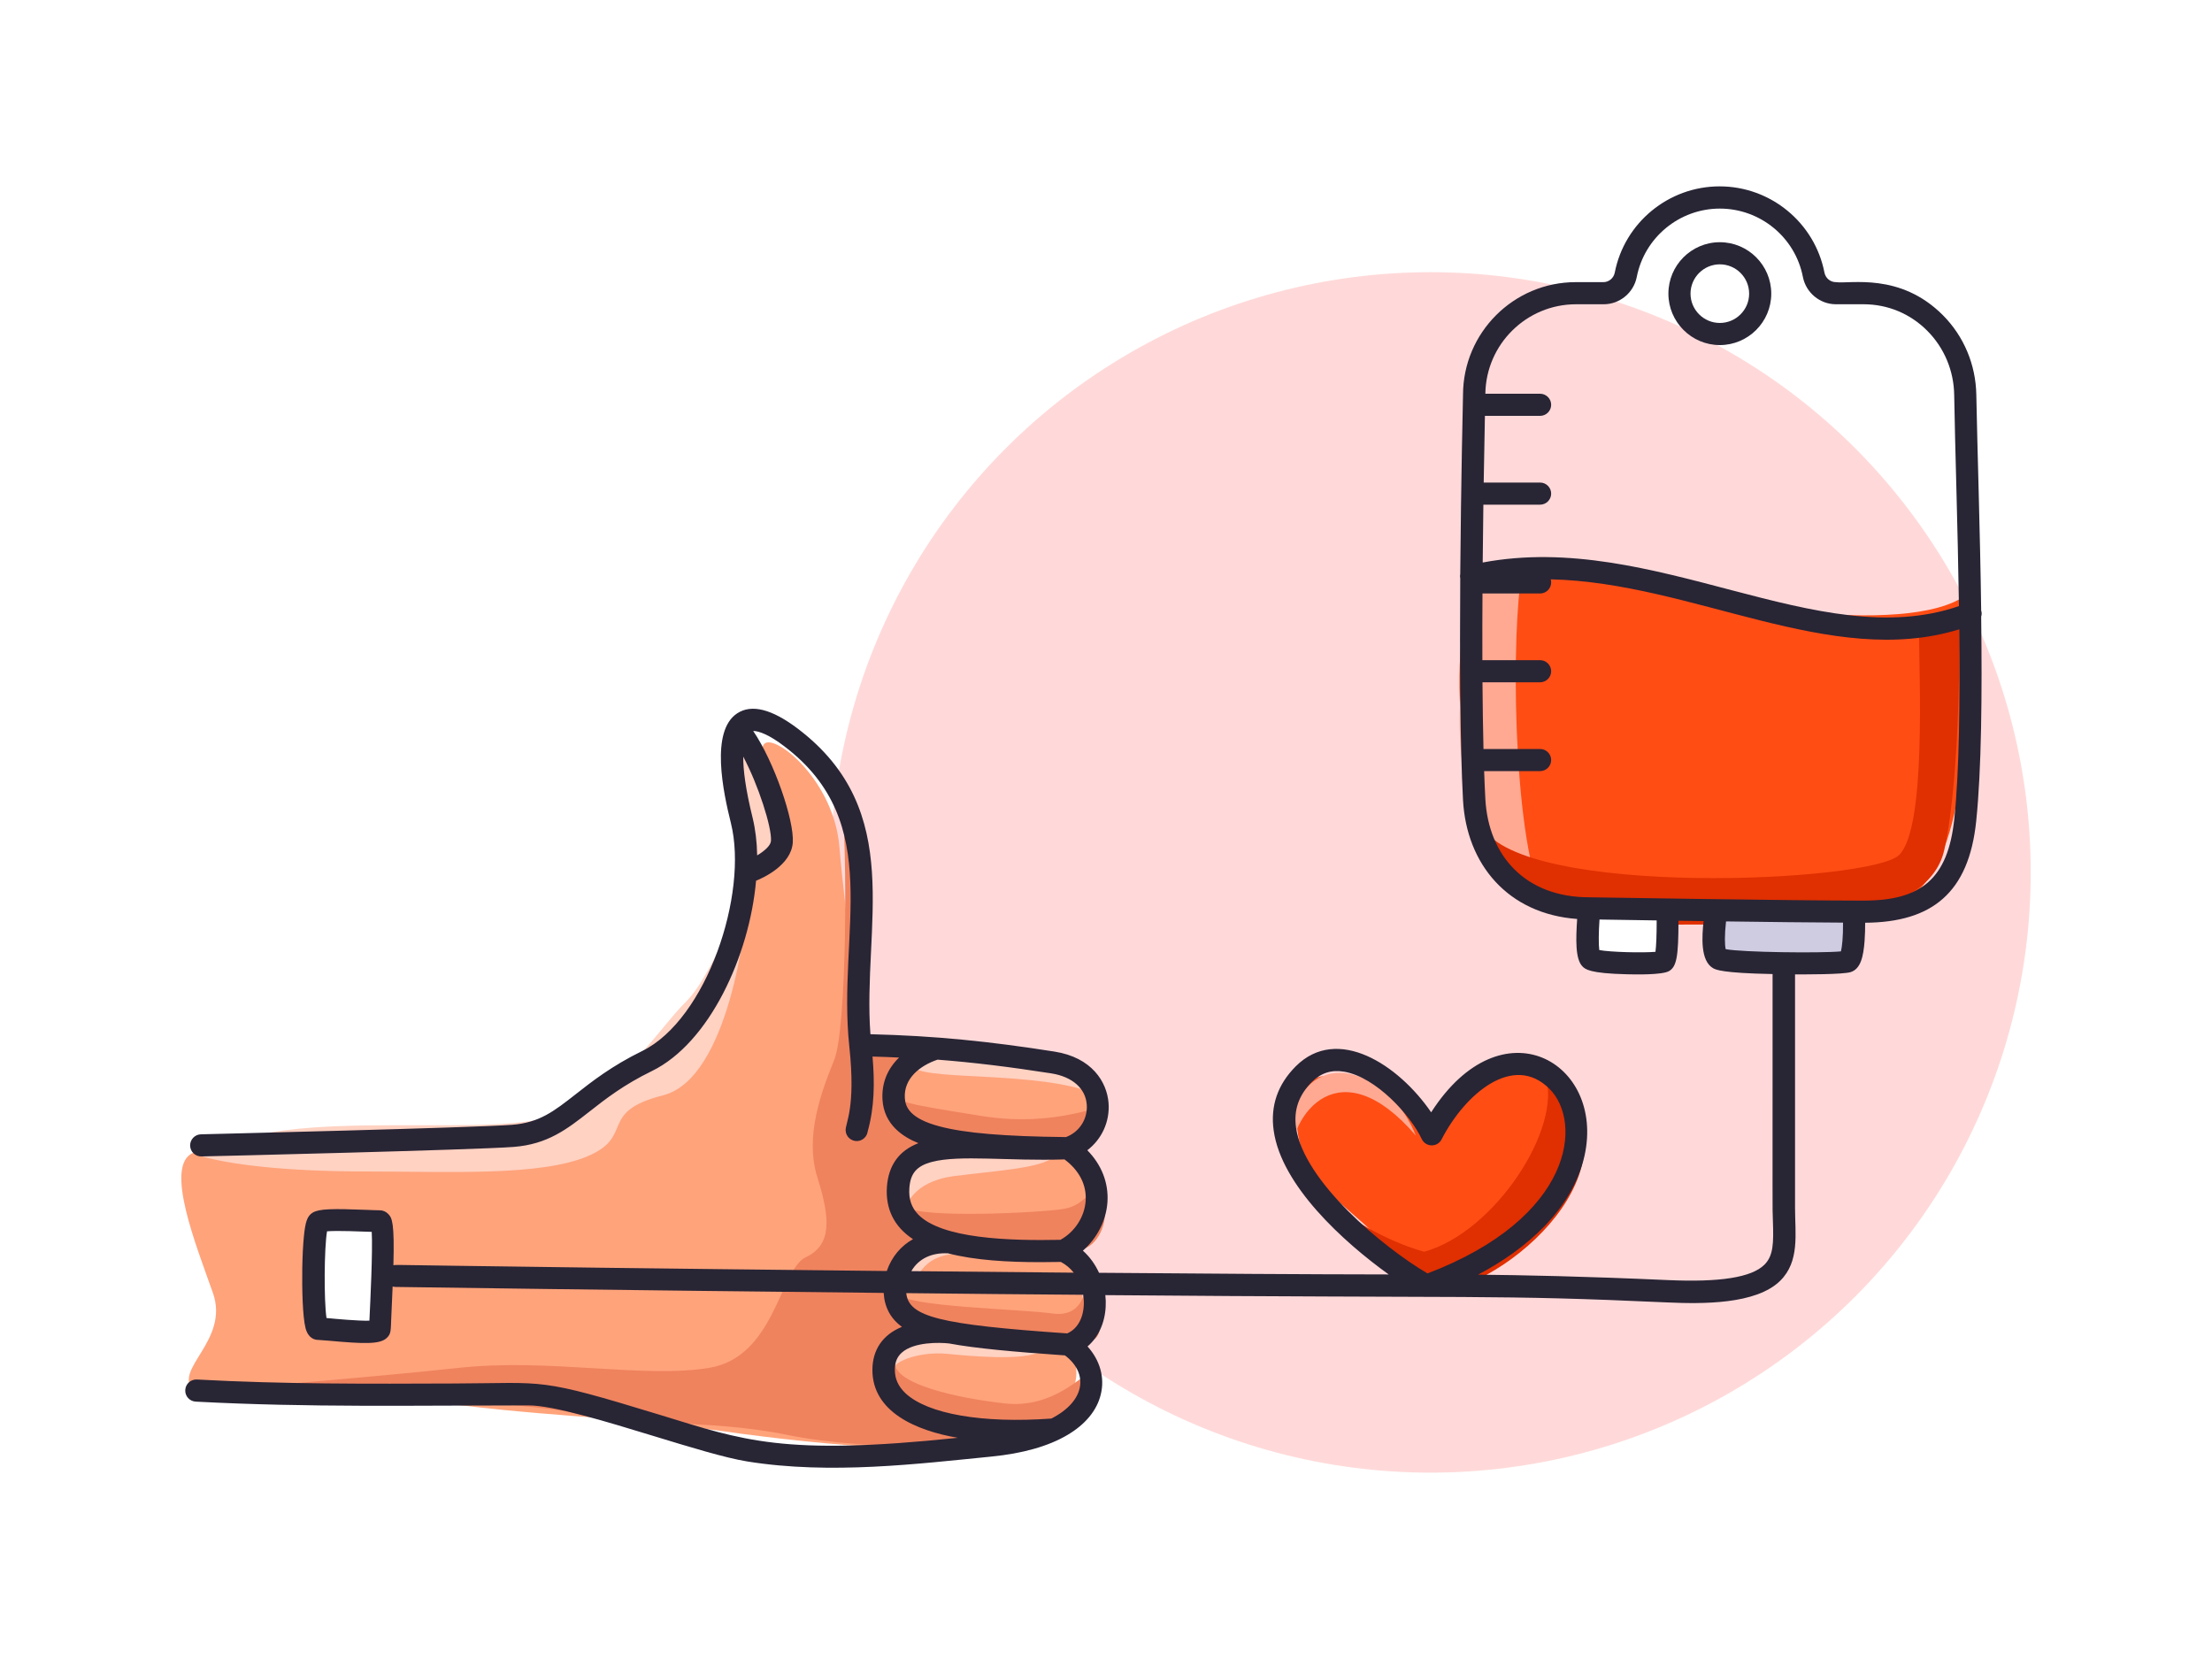 <?xml version="1.0" encoding="utf-8"?>
<!-- Generator: Adobe Illustrator 22.1.0, SVG Export Plug-In . SVG Version: 6.00 Build 0)  -->
<svg version="1.1" xmlns="http://www.w3.org/2000/svg" xmlns:xlink="http://www.w3.org/1999/xlink" x="0px" y="0px"
	 viewBox="0 0 2000 1500" style="enable-background:new 0 0 2000 1500;" xml:space="preserve">
<style type="text/css">
	.st0{fill:#FFFFFF;}
	.st1{fill:#FFD9D9;}
	.st2{fill:#FFA37B;}
	.st3{fill:#FFD2C2;}
	.st4{fill:#EF835E;}
	.st5{fill:#FF4D14;}
	.st6{fill:#FFA992;}
	.st7{fill:#E02F00;}
	.st8{fill:#CFCCE2;}
	.st9{fill:#282535;}
</style>
<g id="Backgroud">
	<rect class="st0" width="2000" height="1500"/>
</g>
<g id="Object">
	<g>
		<circle class="st1" cx="1293.4" cy="788.8" r="542.7"/>
		<g>
			<path class="st2" d="M174.7,1042.3c60.3,0,219,7.5,283.6-6.4c64.7-13.8,97.6-62.7,134.7-77.8C630.2,943,651.2,870,665,841.3
				c13.8-28.7,16.2-56.9,16.2-56.9s32.3-16.2,29.3-32.3s-30.1-73.6-18.6-80.2c11.5-6.6,62.3,35,67.1,94.2s21.6,177.7,21.6,183.7
				c0,6,183.2,4.2,207.2,28.1c24,24-21.9,57.2-24.6,59.9c23.4,23.4,26.7,65.5,3,89.2c26.9,57.5,3.1,82.4-1.8,87.2
				c25.1,40.3-6.4,66.5-54.6,86.4s-193.4,2.6-270.3-8.5c-76.9-11.2-156.5-11.3-259.5-26.4s-205.2-8.9-205.2-8.9
				c-18.6-18.6,32.7-44.7,17.8-87.5C177.5,1126.3,148,1053.5,174.7,1042.3z"/>
			<path class="st0" d="M342,1106h-61.9c0,0-6,94.4,0,94.4s55.7,2.8,60.5,0C345.4,1197.7,348.7,1112.6,342,1106z"/>
			<path class="st3" d="M805,1242.1c1.8-13.8,31.2-19.9,50.4-18.1s70.2,7,86.3-2.3s-92.4-14-92.4-14S795.2,1207,805,1242.1z"/>
			<path class="st3" d="M859.6,1127.6c-32.5,1.9-44.9,20.9-44.9,41.5c18.5-10.7,13.9-33.9,53.5-36
				C907.9,1131,859.6,1127.6,859.6,1127.6z"/>
			<path class="st3" d="M954.1,1043.7c-97.8,4.5-121.2-5.1-130.2,11.9c-9.1,17.1-4.5,35.8-4.5,35.8s5-22.7,42.3-27.9
				C899,1058.5,948.4,1056.2,954.1,1043.7z"/>
			<path class="st3" d="M826.9,965.8c24.9-27.4,59.3-18,78.5-14.8c19.2,3.2,80.9,19.6,82.9,37.3
				C939.2,968.8,842.7,976.8,826.9,965.8z"/>
			<path class="st3" d="M182.4,1045.5c25.1,7.2,74,13.7,149,13.7s156.5,4.4,199.7-13.7c43.2-18.1,9-40.1,68.5-55.2
				s75.6-156.1,75.6-176.1c0-20-28.7,65.2-54.4,90.9C595,930.8,574.4,970,516.4,1003C458.4,1035.9,257.5,994.3,182.4,1045.5z"/>
			<path class="st4" d="M760.6,711.3c6.1,60.1,4.9,219.2-6.3,246.9c-11.1,27.7-27.1,68.7-15.3,106.2c11.8,37.5,13.2,61.2-10.4,72.3
				c-23.6,11.1-27.8,90.4-87.6,100.1s-143.9-9-226.6,0s-232.8,20.9-232.8,20.9s292.1,7.3,338.1,20.2c46,12.9,117.9,4.2,192.2,19.5
				s192.5,11.8,223.1,0s57.7-55.6,50.7-55.6c-7,0-32.7,32-77.1,27.1c-44.5-4.9-99.6-17.7-99.6-36.7c0-18.9,27.3-24.5,57.9-21
				s108.6,11.1,122.9-0.5s-8.2-49.5-8.2-49.5s-0.1,30.6-30,26.4c-29.9-4.2-134.7-5.9-139.7-18.2c-5-12.3,11.8-44.3,26.4-44.3
				c14.6,0,130.8,9.5,144.3,2.9c13.5-6.6,22.1-31.4,11.8-44.6c-10.2-13.2-10.4,6.2-33.1,9.7c-22.8,3.5-125,8.5-142.1-1.4
				c-17.1-9.9-4.2-35,11.4-44.1c15.7-9.1,102.2-3.9,132.1-3.9c29.9,0,36.3-33.8,36.3-41c0-7.3-41.5,17.4-110.9,6.4
				c-69.4-11.1-79.3-12.6-79.3-22.4c0-9.7,27.3-36.1,27.3-36.1l-51.4-8.3C788.3,848.9,783.3,749.9,760.6,711.3z"/>
			<path class="st3" d="M673.7,664.8c-5.4,3.1-14.2,34.9-10.9,51.2c3.4,16.3,17,66.8,17,71.6c0,4.7,28.1-3.7,26.1-30.9
				C703.9,729.5,673.7,664.8,673.7,664.8z"/>
			<path class="st5" d="M1293.4,1023.5c-5-29.7-85-59.5-104.1-48.4c-19.1,11-33,64.8,23.5,113.6c56.5,48.8,75.6,72.1,94.1,75.7
				c69.2-26.8,83.3-36.7,103.9-95.8c20.6-59.2-21.4-129-61.6-98.3S1293.4,1023.5,1293.4,1023.5z"/>
			<path class="st6" d="M1166.4,1050.2c-11.4-41,19.5-110.1,82.3-66.1c21.3,14.9,31.4,42.6,31.4,42.6
				C1211.4,946.8,1166.4,1006.7,1166.4,1050.2z"/>
			<path class="st7" d="M1397.1,972.4c16.3,46.9-45.8,142-109.5,159.4c-39-11-70-33.6-70-33.6c15.8,54.1,82.1,70.9,82.1,70.9
				C1374,1156.7,1491.9,1043.9,1397.1,972.4z"/>
			<path class="st5" d="M1330.1,529.4c54.3-19.9,84.8-15.9,149.6,0c64.9,15.9,257.9,49.3,302.6,4.6c0,136.4-10,260.3-62.9,280.3
				c-52.9,19.9-274.6,29.5-331.7-3.5S1302.9,630.7,1330.1,529.4z"/>
			<path class="st6" d="M1375.9,519.8c-9,46.9-9.3,229.3,18.8,294.5c-71.1-28.5-80.9-143-72.4-198.9c8.5-55.9,10.3-91.5,10.3-91.5
				L1375.9,519.8z"/>
			<path class="st7" d="M1735.1,569c0,42.6,6.9,179.2-17.9,204c-24.9,24.9-340.1,39.1-376.9-25.3c10.7,64,67.4,88.3,169.8,88.3
				c102.4,0,232.4,1.1,247.8-67.4s13.6-204.5,13.6-204.5L1735.1,569z"/>
			<path class="st0" d="M1434.9,820c-3.2,9.1-5.3,45.9,5.3,48.6c10.7,2.7,63.5,4.3,66.8-4.8c3.2-9.1,9.6-43.8,0-43.8
				S1434.9,820,1434.9,820z"/>
			<path class="st8" d="M1555,821.7c-5,9.1-8.3,45.9,8.3,48.6c16.5,2.7,98.4,4.3,103.3-4.8c5-9.1,14.9-43.8,0-43.8
				S1555,821.7,1555,821.7z"/>
			<g>
				<path class="st9" d="M1555,312c25.6,0,46.5-20.9,46.5-46.5S1580.7,219,1555,219s-46.5,20.9-46.5,46.5S1529.4,312,1555,312z
					 M1555,239c14.6,0,26.5,11.9,26.5,26.5S1569.6,292,1555,292s-26.5-11.9-26.5-26.5S1540.4,239,1555,239z"/>
				<path class="st9" d="M1791.3,552c-1-73.3-3.5-146.3-4.4-195.1c-0.5-27.2-11.2-52.8-30.2-71.9c-38.7-38.9-84-28.1-96.8-29.9
					c-5,0-9.3-3.6-10.3-8.6c-8.8-45.2-48.7-78-94.8-78c-46.1,0-86,32.8-94.8,78c-1,5-5.3,8.6-10.3,8.6h-25
					c-56.2,0-101.8,45.7-101.9,101.8c-0.1,3.6-1.8,77.3-2.5,161.9c-0.3,1.4-0.3,2.9,0,4.3c-0.5,71.6-0.2,150.3,2.5,200.4
					c3.2,57.9,40.5,102.8,103.2,107.4c-1.2,18.1-1.8,36.2,4.8,42.9c2.5,2.5,6.3,6.3,40.2,7.1c7.7,0.2,31.9,0.7,38.1-2.9
					c6.9-4,8.5-13.6,8.5-45.5c7.4,0.1,15,0.2,22.7,0.3c-1.5,14.1-3,35.9,8.6,42.6c2.4,1.3,7.7,4.4,53.8,5.3
					c0.1,226.7-0.3,207.2,0.3,223.8c0.6,18.9,0.6,30.8-7.7,39c-11.6,11.5-40.2,16-87.3,13.9c-75.3-3.4-131.5-4.5-171.6-4.9
					c43.8-23.1,85.6-59.2,96.3-107.7c18.5-84.2-74.6-138.9-138.7-39.1c-29.7-43.3-84.9-79.1-122.4-41.6c-16.4,16.4-23.1,35.9-20,58
					c6.9,49.8,63.1,100.8,104,130.2c-75.7-0.1-166.9-0.7-261.9-1.5c-3.4-7.4-8.2-14.3-14.6-20c12.7-11.1,21-27,22.2-43.7
					c1.2-17.5-5.3-34-18.2-47.1c13-9.9,20.5-25.8,19.2-42.8c-1.5-19-15.1-41.1-48.9-46.4c-58.5-9.2-107.9-14.3-166.4-15.7
					c-7.3-97.5,32.8-201.6-65.7-276.3c-23.4-17.7-41.8-22.4-54.8-13.8c-24.4,16.1-12.7,70.9-5.6,99.4
					c15.8,63.6-21.9,177.3-80.3,205.9c-27.4,13.4-45.5,27.6-60,39c-19.8,15.5-32.9,25.8-57.7,27.7c-34.9,2.7-278.8,8.5-281.2,8.6
					c-5.5,0.1-9.9,4.7-9.8,10.2c0.1,5.5,4.7,9.9,10.2,9.8c10.1-0.2,246.8-5.9,282.3-8.6c30.8-2.4,48.3-16.1,68.5-31.9
					c14.5-11.4,31-24.3,56.5-36.7c52.1-25.5,88.2-104.3,94.2-172.1c6.1-2.4,31.8-14,33.2-34.5c1.4-19.9-16.8-73-35.8-100.9
					c5.2,0,14.6,3.5,28.2,13.9c91.7,69.6,47.7,167.8,58.7,271.2c6.1,56.9-3.8,69.4-3.3,76.3c0.3,5.6,5.2,9.7,10.6,9.4
					c4.8-0.3,8.7-4,9.3-8.6c6.2-22.1,6.4-44.2,4.4-67.8c8.1,0.2,16.1,0.5,24,0.9c-10.7,10.4-15.8,23.3-15,37.9
					c1.3,22.8,18.6,33.9,32.5,39.5c-17.6,6.8-27.1,20-28.5,39.6c-1.3,19.3,6.1,35.7,23.6,47.2c-10.8,6-19.3,15.9-23.7,28.8
					c-455.1-4.9-442.2-6.1-446.1-5.2c1-38.1-1.1-42.7-4.6-46.3c-2.1-2.2-4.8-3.4-7.7-3.4c-2.6,0-7-0.2-12.2-0.4
					c-30.5-1.2-42.4-1-48.3,2.4c-5.4,3.1-6.9,9.3-8.1,21.3c-0.8,7.6-1.3,17.9-1.5,29c-0.3,18.7,0.3,44.2,3,54.4
					c2.5,9.2,8.3,10.5,11.5,10.5c1,0,5.4,0.4,9.3,0.7c32,2.9,46.2,3.4,52.5-2.4c4.3-4,3.6-6.9,4.2-19.3c0.5-10.2,0.9-19.3,1.2-27.3
					c0.8,0.2,1.7,0.4,2.7,0.4c3.6,0.1,209.3,3,441.3,5.4c0.7,12.8,6.1,23.1,16.5,30.7c-17.8,7.2-26.6,21.2-26.7,38.6
					c-0.3,38.3,39.7,55.3,77.2,61.7c-158,16.5-193.8,2.4-269.2-20.7c-111.9-34.2-101.6-28.7-186-28.4c-78.7,0.3-153.1,0.7-232.8-3.6
					c-5.5-0.3-10.2,3.9-10.5,9.5c-0.3,5.5,3.9,10.2,9.5,10.5c102.6,5.4,196,3.4,300.9,3.4c22.4,0,70.6,14.7,113.1,27.7
					c33.1,10.1,64.4,19.7,84.7,23c75.2,12.1,155.5,2,220.4-4.4c28.6-2.8,51.9-9.4,69.1-19.6c16.1-9.5,26.5-22.1,30-36.3
					c3.9-15.4-0.6-31.2-11.9-43.7c9.6-8.2,15.6-20.9,16.4-35.8c0.2-3.4,0.1-7-0.3-10.6c341.1,2.9,350-0.6,507.9,6.6
					c31.6,1.4,80.4,2,102.3-19.6c17.8-17.6,13.4-42.4,13.4-66.1V881c7.5,0,43.4,0.2,50.4-2.1c8.8-2.9,11.4-13.5,12.5-28.4
					c0.4-5.5,0.5-11.2,0.5-16.2c60.4-0.4,93.7-27,100.4-91.9c4.8-46.3,5.4-115.3,4.5-184.9C1791.9,555.7,1791.9,553.8,1791.3,552z
					 M697.1,760.3c-0.3,4.3-6.1,9.3-12.5,13.1c-0.2-12.1-1.6-23.5-4.1-33.9c-6.5-26.3-8.6-43.8-8.5-55.4
					C685.8,710.1,697.9,748.1,697.1,760.3z M334,1194.1c-10.1,0.3-30.2-1.6-38.8-2.4c-2.4-16.1-2.1-63.5,0.5-78.4
					c9.4-0.8,31.2,0.2,40.4,0.5C337.1,1130.9,334.8,1177.3,334,1194.1z M818.1,992.7c-1-17.4,13.3-29.1,29.6-34.6
					c32.3,2.5,65.1,6.5,102.8,12.4c19,3,31,13.5,32.1,28.2c1,13-6.7,24.9-18.8,29.4c-56.1-0.6-91.3-3.6-114-9.6
					C822.7,1011.4,818.6,1001,818.1,992.7z M822.2,1074.3c0.9-13.5,6.7-20.2,20.6-23.8c25-6.5,69.1-0.6,119.7-2.2
					c13.3,9.9,20.1,23.1,19.1,37.5c-1,14.5-9.9,28.1-22.8,35.2c-45.7,0.9-107.5-0.8-128.8-23.1
					C824.1,1091.7,821.5,1084,822.2,1074.3z M857.1,1133.2c24.3,6.3,54,8,83.8,8c6.1,0,12.2-0.1,18.3-0.2c4.7,2.5,8.6,5.8,11.6,9.7
					c-48.8-0.4-98.2-0.9-146.8-1.4C830.8,1137.5,843.1,1132.5,857.1,1133.2z M950.6,1282.6c-62.5,4.5-111.7-4.1-131.8-22.8
					c-6.6-6.2-9.8-13.2-9.7-21.4c0-6.9,2.1-11.8,6.5-15.6c11-9.6,33.9-9.1,42.5-8.1c23.8,4.4,57.3,7.5,104.8,10.8
					C984.1,1241.5,981.8,1266.6,950.6,1282.6z M979.9,1180.4c-0.7,12.3-6.3,21.5-15,25.2c-115.8-8-143.3-15-145.5-36.4
					c52.9,0.6,107,1.1,160,1.5C979.9,1174,980.1,1177.3,979.9,1180.4z M1171.8,1019.4c-2.2-15.8,2.5-29.2,14.3-41.1
					c8.2-8.2,17.8-11.3,29.3-9.3c28.9,5,59.8,39.2,70.1,60.9c3.6,7.5,14.2,7.6,17.9,0.3c21.3-41.4,65-78.4,97.6-45.7
					c30,30,22.1,116.3-110.3,166.9C1250.4,1127.7,1178.6,1068.1,1171.8,1019.4z M1425,275.1h25c14.5,0,27.1-10.4,29.9-24.7
					c7-35.8,38.6-61.8,75.1-61.8c36.6,0,68.2,26,75.1,61.8c2.8,14.3,15.4,24.7,29.9,24.7h25c21.8,0,42.2,8.5,57.6,24
					c15.3,15.4,24,36.1,24.3,58.1c0.8,49.1,3.2,118.1,4.3,190.8c-127.3,43.9-275.4-68.6-430.6-39.4c0.2-18.3,0.4-35.9,0.6-52.3h51.3
					c5.5,0,10-4.5,10-10s-4.5-10-10-10h-51c0.4-25.2,0.8-46.3,1.1-60.3h49.9c5.5,0,10-4.5,10-10s-4.5-10-10-10h-49.5
					C1343.6,311.3,1380.1,275.1,1425,275.1z M1496.8,860.6c-11.9,1-40.8,0.3-50.8-1.6c-0.7-5.2-0.6-15.9,0.2-27.6
					c10.6,0.2,29.1,0.5,51.7,0.8C1497.9,845.5,1497.5,855.3,1496.8,860.6z M1664.5,860.2c-18.1,1.7-88.9,0.9-104.2-2
					c-0.9-3.7-1.1-12.4,0.3-25.1c38.1,0.5,77.5,1,105.8,1.1C1666.5,847.5,1665.5,856.2,1664.5,860.2z M1767,740.3
					c-5.7,54.7-30.4,74-82,74c-65.4,0-247.5-3-248.1-3c-57.7,0-91.1-37.5-93.9-88.8c-0.4-7.8-0.8-16.2-1.1-25.3h50.6
					c5.5,0,10-4.5,10-10s-4.5-10-10-10h-51.2c-0.5-18.7-0.7-39.1-0.9-60.3h52.1c5.5,0,10-4.5,10-10s-4.5-10-10-10h-52.2
					c-0.1-20,0-40.3,0.1-60.3h52.1c5.5,0,10-4.5,10-10c0-1-0.1-1.9-0.4-2.8c128.6,2.9,253.1,81.1,369.4,45.2
					C1772.2,634,1771.5,697.3,1767,740.3z"/>
			</g>
		</g>
	</g>
</g>
</svg>
